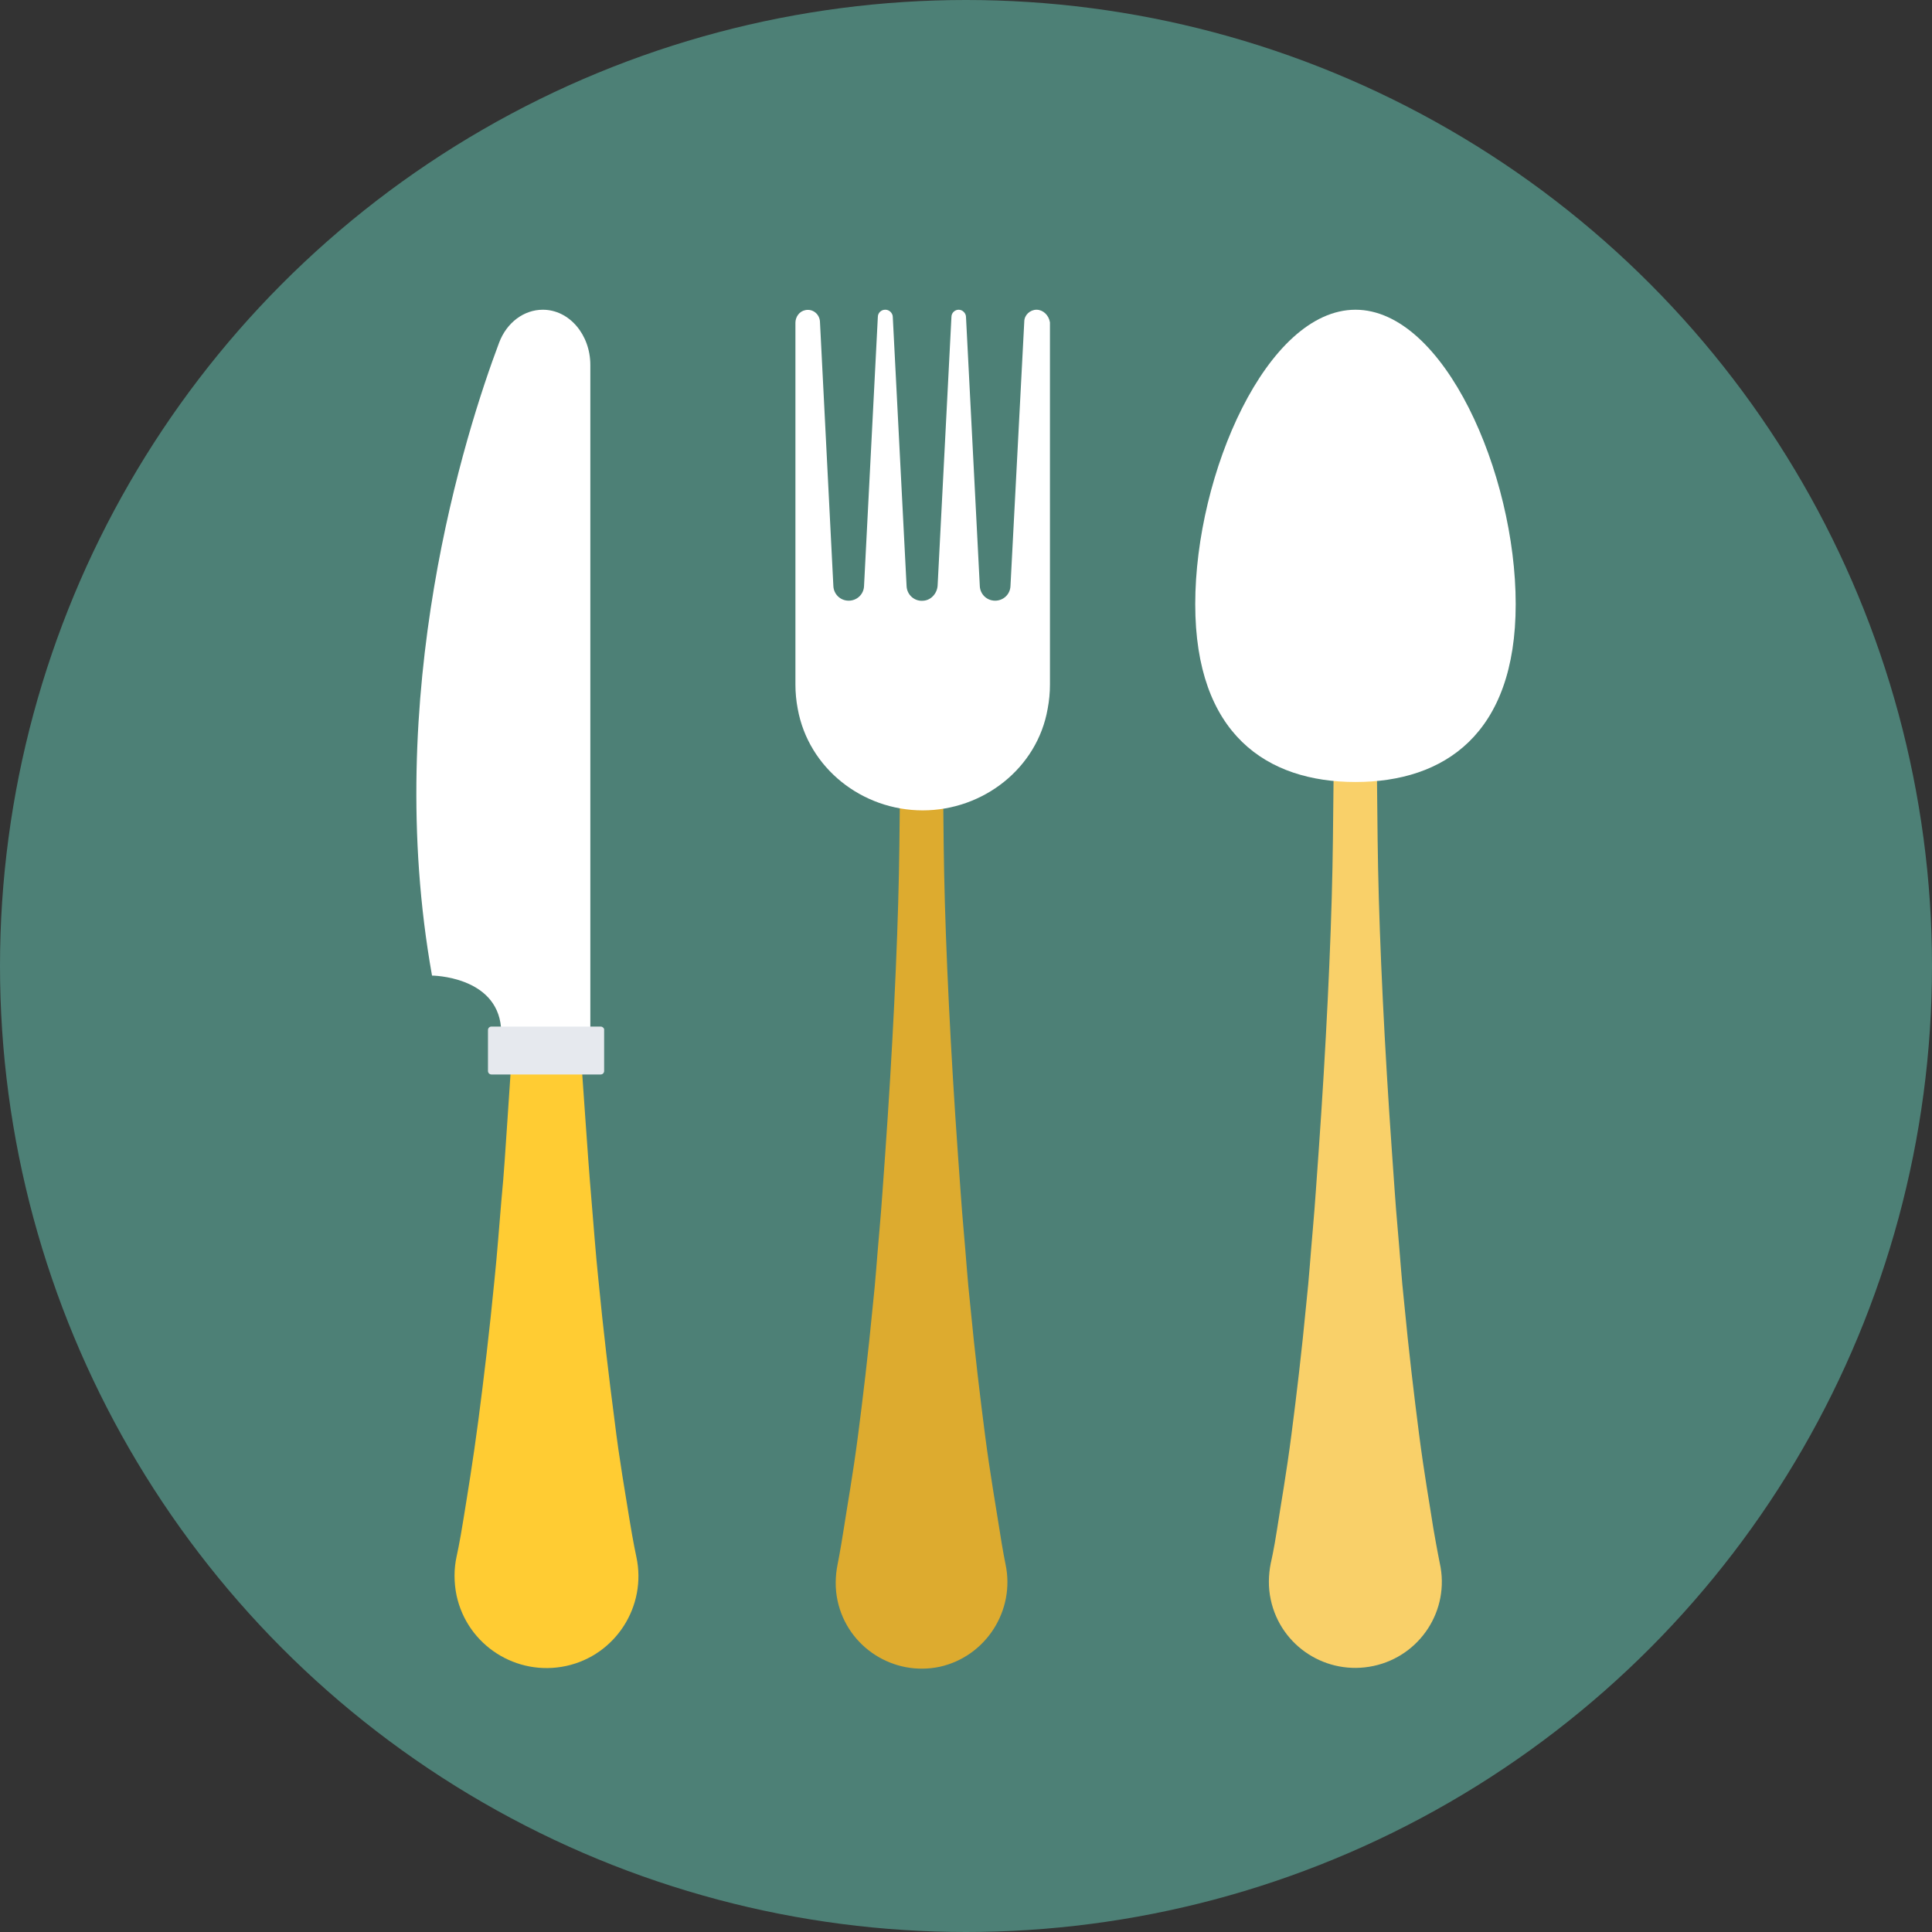 <?xml version="1.0" encoding="utf-8"?>
<!-- Generator: Adobe Illustrator 22.1.0, SVG Export Plug-In . SVG Version: 6.00 Build 0)  -->
<svg version="1.1" id="Layer_1" xmlns="http://www.w3.org/2000/svg" xmlns:xlink="http://www.w3.org/1999/xlink" x="0px" y="0px"
	 viewBox="0 0 504 504" style="enable-background:new 0 0 504 504;" xml:space="preserve">
<rect x="0" y="0" width="504" height="504" fill="#333333" stroke="none"/>
<style type="text/css">
	.st0{fill:#4D8076;}
	.st1{fill:#F9D069;}
	.st2{fill:#FFFFFF;}
	.st3{fill:#DDAB2F;}
	.st4{fill:#FFCC33;}
	.st5{fill:#E6E9EE;}
</style>
<circle class="st0" cx="252" cy="252" r="252"/>
<path class="st1" d="M375.6,407.8c0,0-0.7-3.4-1.7-9.2c-0.9-5.9-2.4-14.3-3.7-24.4c-1.3-10.1-2.7-21.8-3.9-34.4
	c-0.7-6.3-1.1-12.8-1.7-19.4s-1-13.3-1.5-20.1c-1.9-26.9-3.2-53.7-3.6-73.9c-0.2-10.1-0.2-18.5-0.3-24.4c0.1-5.9,0.1-9.2,0.1-9.2
	v-0.1c0-3.2-2.6-5.7-5.8-5.7c-3.2,0-5.7,2.6-5.7,5.8c0,0,0,3.4,0.1,9.2c-0.1,5.9-0.1,14.3-0.3,24.4c-0.4,20.2-1.7,47-3.6,73.9
	c-0.5,6.7-0.9,13.4-1.5,20.1c-0.6,6.6-1,13.1-1.7,19.4c-1.2,12.6-2.6,24.4-3.9,34.4c-1.3,10.1-2.8,18.5-3.7,24.4
	c-0.9,5.9-1.7,9.2-1.7,9.2c-0.6,3-0.7,6.3,0,9.5c2.6,12.2,14.6,19.9,26.8,17.3C370.5,432,378.3,420,375.6,407.8z"/>
<path class="st2" d="M395.4,157.6c0,34-18.7,46.4-41.8,46.4c-23.1,0-41.8-12.4-41.8-46.4s18.7-76.8,41.8-76.8
	C376.7,80.8,395.4,123.5,395.4,157.6z"/>
<path class="st3" d="M262.3,408c0,0-0.7-3.3-1.6-9.2c-0.9-5.8-2.4-14.2-3.7-24.2c-1.3-10-2.7-21.7-3.9-34.2
	c-0.7-6.3-1.1-12.7-1.7-19.3c-0.6-6.6-1-13.2-1.5-19.9c-1.9-26.7-3.2-53.4-3.6-73.4c-0.2-10-0.2-18.3-0.3-24.2
	c0.1-5.8,0.1-9.2,0.1-9.2v-0.1c0-3.1-2.6-5.7-5.8-5.6c-3.1,0-5.7,2.6-5.6,5.8c0,0,0,3.3,0.1,9.2c-0.1,5.8-0.1,14.2-0.3,24.2
	c-0.4,20-1.7,46.7-3.6,73.4c-0.5,6.7-0.9,13.3-1.5,19.9s-1,13-1.7,19.3c-1.2,12.5-2.6,24.2-3.9,34.2c-1.3,10-2.8,18.3-3.7,24.2
	c-0.9,5.8-1.6,9.2-1.6,9.2c-0.6,3-0.7,6.3,0,9.5c2.6,12.1,14.6,19.8,26.7,17.2C257.2,432.1,264.9,420.1,262.3,408z"/>
<path class="st2" d="M270.4,80.8L270.4,80.8c-1.7,0-3.2,1.4-3.2,3.1l-3.6,69c-0.1,2.2-1.9,3.8-4,3.8l0,0c-2.2,0-3.9-1.7-4-3.8
	L252,82.7c0-1-0.9-1.9-1.9-1.9s-1.9,0.8-1.9,1.9l-3.6,70c-0.1,2-1.6,3.8-3.6,4c-2.4,0.3-4.4-1.5-4.5-3.8l-3.6-70.2
	c0-1-0.9-1.9-1.9-1.9h-0.1c-1,0-1.9,0.8-1.9,1.9l-3.6,70.2c-0.1,2.2-1.9,3.8-4,3.8l0,0c-2.2,0-3.9-1.7-4-3.8l-3.5-69
	c-0.1-1.9-1.8-3.4-3.8-3c-1.6,0.3-2.6,1.8-2.6,3.3v94.4c0,2.1,0.2,4.2,0.6,6.3c2.8,15.5,16.8,26.5,32.6,26.5l0,0
	c15.8,0,29.9-11,32.6-26.5c0.4-2.1,0.6-4.2,0.6-6.3V84.1C273.6,82.2,272.1,80.8,270.4,80.8z"/>
<path class="st4" d="M166,406.1c0,0-0.8-3.6-1.8-9.8c-1-6.3-2.6-15.2-3.9-25.9c-1.4-10.7-2.9-23.2-4.2-36.6
	c-0.7-6.7-1.2-13.6-1.8-20.7c-0.6-7-1.1-14.2-1.6-21.3c-2.1-28.6-3.4-57.2-3.8-78.6c-0.2-10.7-0.2-19.7-0.3-25.9
	c0.1-6.3,0.1-9.8,0.1-9.8v-0.1c0-3.4-2.8-6.1-6.2-6.1s-6.1,2.8-6.1,6.2c0,0,0,3.6,0.1,9.8c-0.1,6.3-0.1,15.2-0.3,25.9
	c-0.5,21.4-1.8,50-3.8,78.6c-0.5,7.1-0.9,14.3-1.6,21.3c-0.6,7-1.1,14-1.8,20.7c-1.3,13.4-2.8,25.9-4.2,36.6
	c-1.4,10.7-2.9,19.7-3.9,25.9c-1,6.3-1.8,9.8-1.8,9.8c-0.7,3.2-0.7,6.7,0,10.1c2.8,13,15.6,21.2,28.6,18.4
	C160.6,431.8,168.8,419,166,406.1z"/>
<path class="st2" d="M130.7,268H154V95.2c0-7.9-5.5-14.4-12.4-14.4l0,0c-4.9,0-9.4,3.3-11.4,8.6c-8.8,23.4-30.6,91.7-17.5,165.1
	C112.7,254.5,129.5,254.6,130.7,268z"/>
<path class="st5" d="M156.7,267.8h-28.5c-0.5,0-0.9,0.4-0.9,0.9v10.7c0,0.5,0.4,0.9,0.9,0.9h28.5c0.5,0,0.9-0.4,0.9-0.9v-10.7
	C157.7,268.3,157.2,267.8,156.7,267.8z"/>
</svg>
